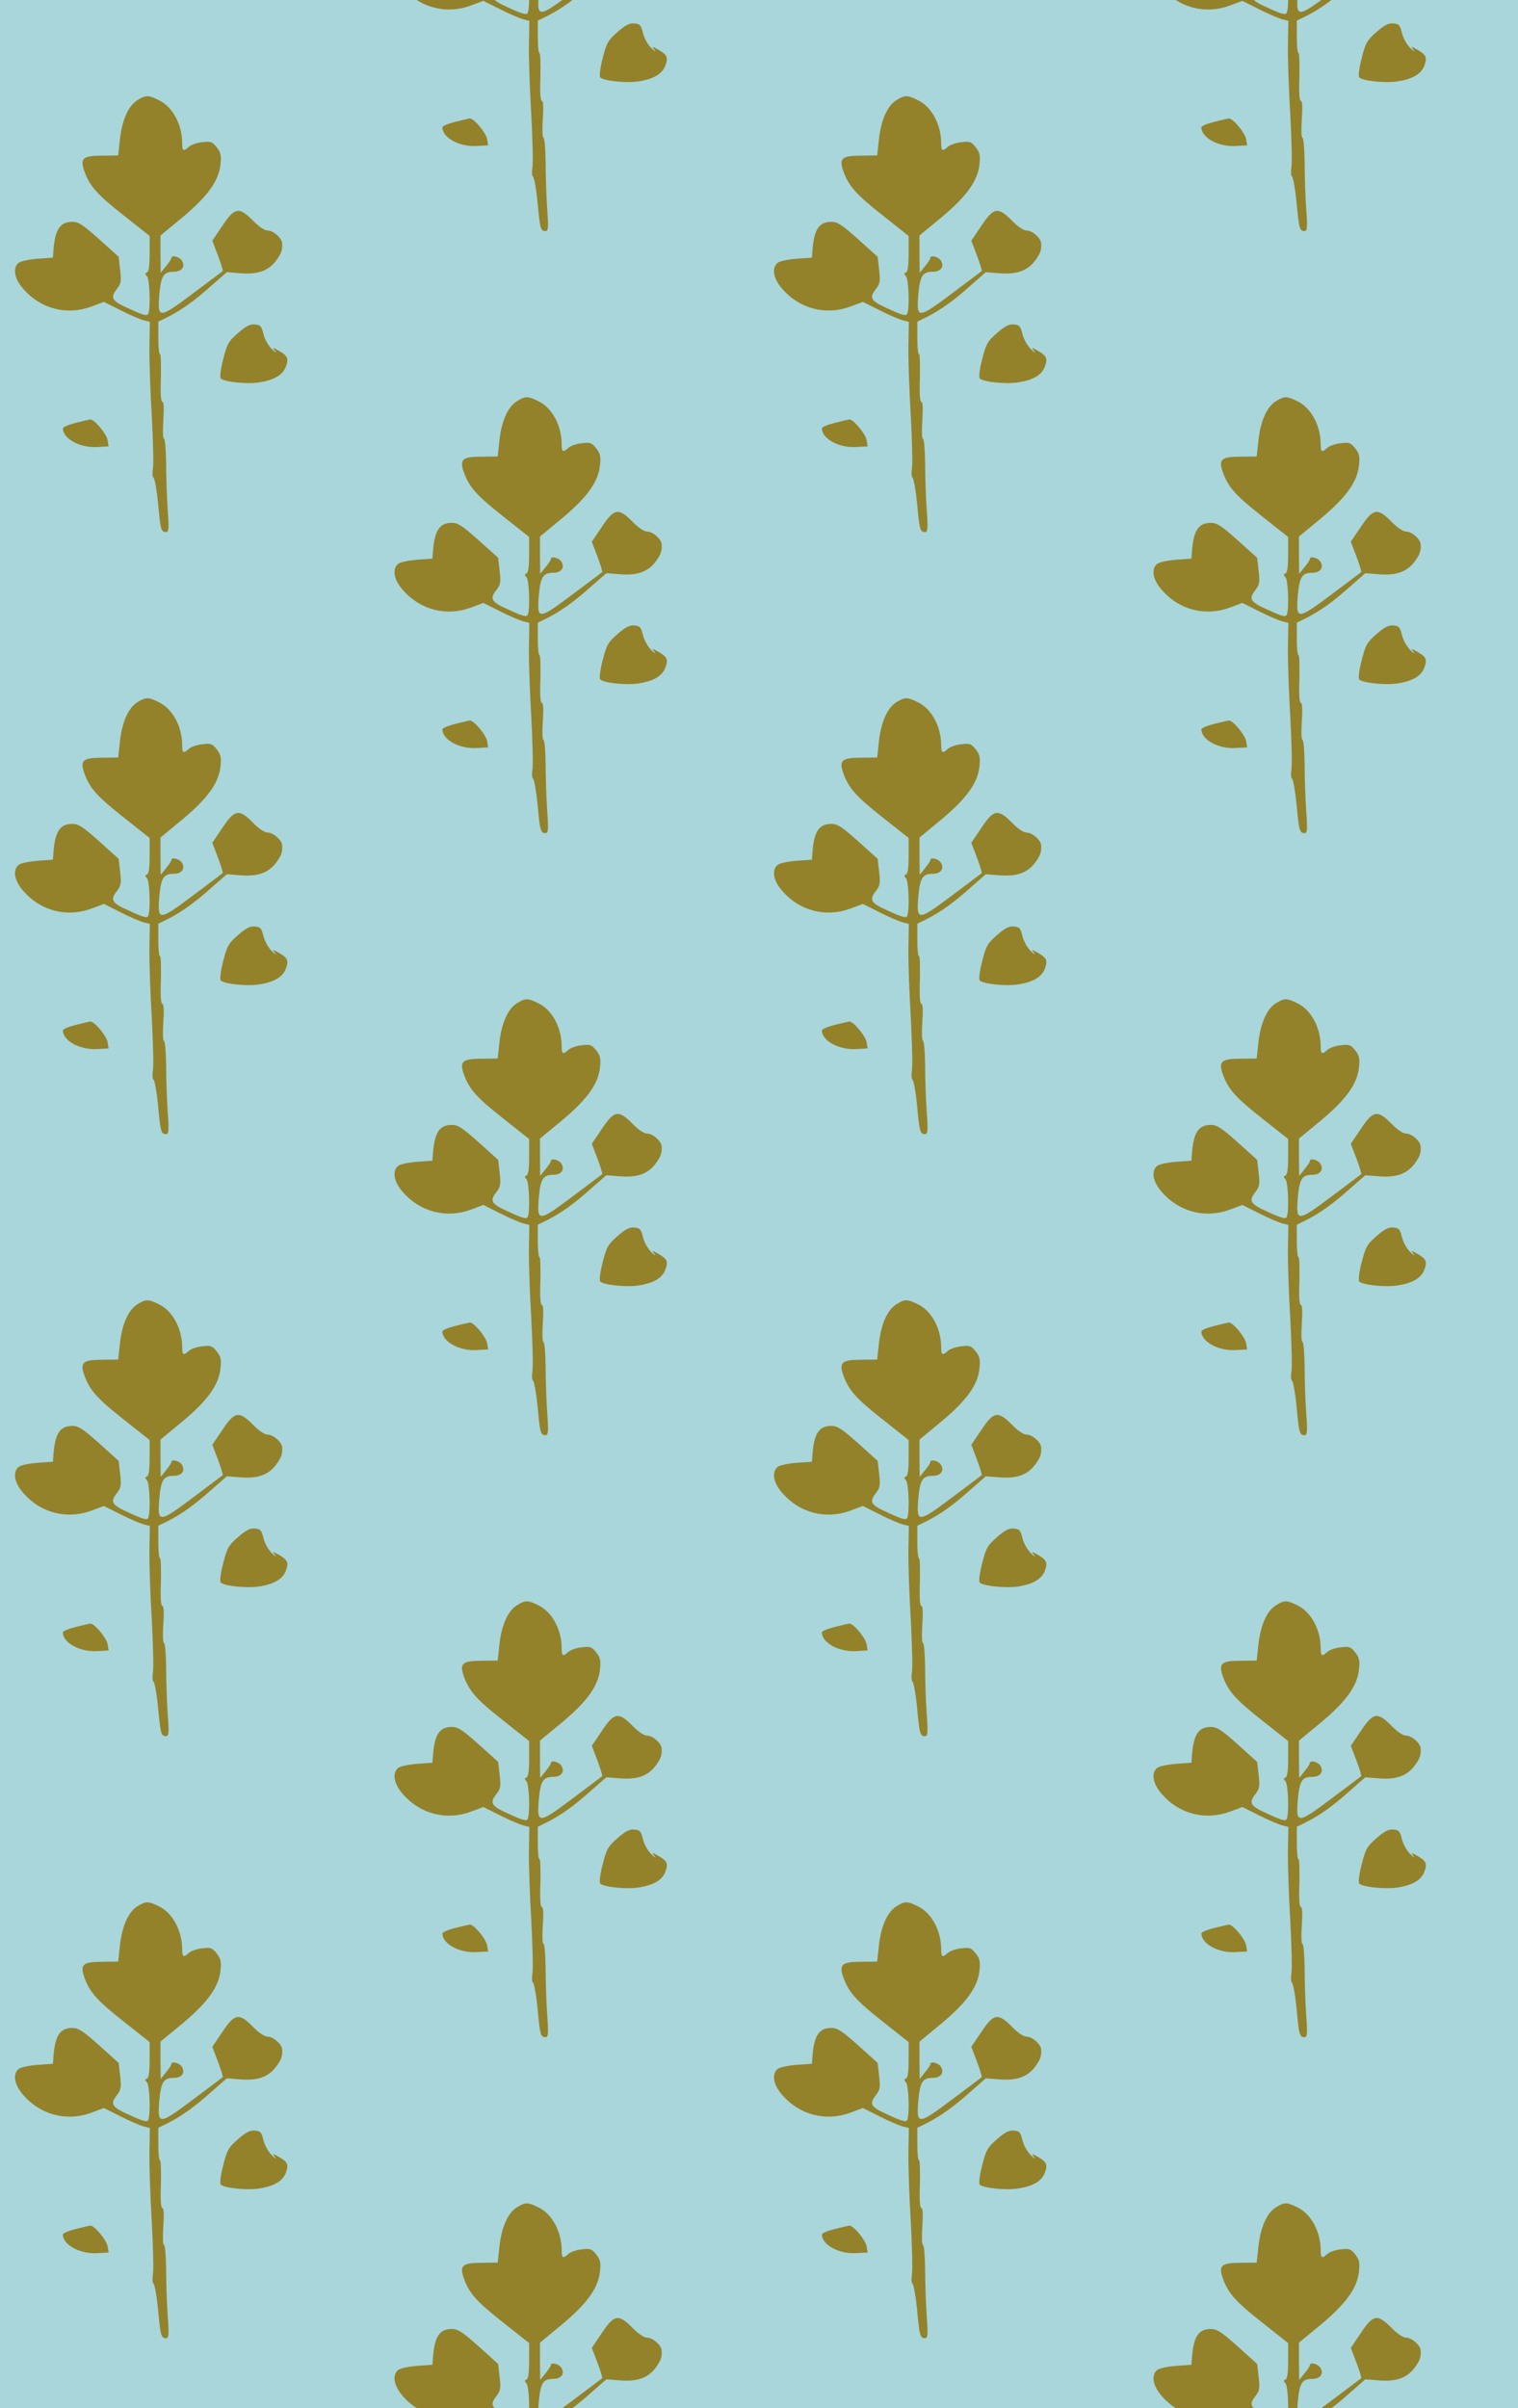 <?xml version="1.0" standalone="no"?>
<!DOCTYPE svg PUBLIC "-//W3C//DTD SVG 20010904//EN"
 "http://www.w3.org/TR/2001/REC-SVG-20010904/DTD/svg10.dtd">
<svg version="1.0" xmlns="http://www.w3.org/2000/svg" width="560pt" height="888pt" viewBox="0 0 560 888" preserveAspectRatio = "xMidYMid meet" >
<rect width="560" height="888" fill="#A8D6DA"/>
<g id="col0" transform="translate(0, 29)">
<g id="0" transform="translate(0,0.0)scale(0.8,0.8)">

<path d="M348 633 c-32 -8 -58 -19 -58 -25 0 -47 77 -90 156 -86 l55 3 -5 30 c-7 31 -62 96 -80 94 -6 -1 -37 -8 -68 -16z" transform="translate(0,222) scale(0.1,-0.1)" stroke="none" fill="#93822A"/>

<path d="M1097 1047 c-43 -38 -50 -49 -68 -121 -12 -46 -16 -83 -11 -88 16 -16 121 -27 177 -18 70 11 108 34 123 72 14 38 9 50 -31 73 -32 18 -32 18 -18 -1 8 -10 2 -7 -14 8 -17 16 -34 46 -40 70 -9 37 -14 43 -40 45 -23 2 -41 -8 -78 -40z" transform="translate(0,222) scale(0.1,-0.1)" stroke="none" fill="#93822A"/>

<path d="M634 2121 c-42 -26 -71 -91 -81 -181 l-8 -74 -74 -1 c-89 0 -103 -12 -82 -72 25 -69 59 -107 181 -203 l120 -95 0 -82 c0 -56 -4 -83 -12 -86 -10 -4 -10 -7 0 -18 12 -13 17 -143 6 -172 -4 -12 -20 -9 -85 21 -86 38 -93 51 -58 95 17 23 19 35 13 86 l-7 60 -90 81 c-74 66 -95 80 -123 80 -56 0 -79 -33 -87 -125 l-3 -40 -70 -5 c-39 -3 -78 -11 -88 -19 -29 -24 -20 -74 23 -122 79 -90 199 -121 311 -80 l59 22 78 -39 c43 -22 91 -42 106 -46 l28 -7 -2 -112 c-1 -61 4 -206 11 -321 6 -115 9 -225 5 -244 -3 -19 -2 -38 3 -41 5 -3 15 -57 21 -119 11 -122 14 -132 37 -132 12 0 14 16 7 107 -4 60 -7 156 -7 215 -1 60 -5 108 -10 108 -5 0 -6 37 -3 85 4 56 2 85 -4 85 -7 0 -10 38 -7 110 1 61 0 110 -4 110 -5 0 -8 34 -8 75 l0 75 43 21 c65 33 125 76 202 145 l71 62 64 -5 c79 -6 127 11 163 58 25 34 30 49 28 81 -2 24 -41 58 -67 58 -14 0 -41 18 -67 45 -65 66 -85 62 -142 -24 l-46 -68 26 -68 c14 -37 24 -70 22 -72 -2 -2 -64 -48 -137 -103 -159 -119 -165 -119 -155 -1 8 83 20 101 66 101 36 0 54 22 39 49 -10 20 -50 30 -50 14 0 -5 -11 -21 -25 -38 l-24 -30 -1 86 0 86 103 85 c117 98 167 169 174 246 4 38 1 52 -18 76 -20 25 -27 28 -66 23 -24 -2 -52 -12 -62 -21 -25 -23 -31 -20 -31 17 0 85 -44 167 -106 197 -50 25 -61 25 -100 1z" transform="translate(0,222) scale(0.1,-0.1)" stroke="none" fill="#93822A"/>

</g>

<g id="1" transform="translate(0,222.0)scale(0.8,0.8)">

<path d="M348 633 c-32 -8 -58 -19 -58 -25 0 -47 77 -90 156 -86 l55 3 -5 30 c-7 31 -62 96 -80 94 -6 -1 -37 -8 -68 -16z" transform="translate(0,222) scale(0.1,-0.1)" stroke="none" fill="#93822A"/>

<path d="M1097 1047 c-43 -38 -50 -49 -68 -121 -12 -46 -16 -83 -11 -88 16 -16 121 -27 177 -18 70 11 108 34 123 72 14 38 9 50 -31 73 -32 18 -32 18 -18 -1 8 -10 2 -7 -14 8 -17 16 -34 46 -40 70 -9 37 -14 43 -40 45 -23 2 -41 -8 -78 -40z" transform="translate(0,222) scale(0.1,-0.1)" stroke="none" fill="#93822A"/>

<path d="M634 2121 c-42 -26 -71 -91 -81 -181 l-8 -74 -74 -1 c-89 0 -103 -12 -82 -72 25 -69 59 -107 181 -203 l120 -95 0 -82 c0 -56 -4 -83 -12 -86 -10 -4 -10 -7 0 -18 12 -13 17 -143 6 -172 -4 -12 -20 -9 -85 21 -86 38 -93 51 -58 95 17 23 19 35 13 86 l-7 60 -90 81 c-74 66 -95 80 -123 80 -56 0 -79 -33 -87 -125 l-3 -40 -70 -5 c-39 -3 -78 -11 -88 -19 -29 -24 -20 -74 23 -122 79 -90 199 -121 311 -80 l59 22 78 -39 c43 -22 91 -42 106 -46 l28 -7 -2 -112 c-1 -61 4 -206 11 -321 6 -115 9 -225 5 -244 -3 -19 -2 -38 3 -41 5 -3 15 -57 21 -119 11 -122 14 -132 37 -132 12 0 14 16 7 107 -4 60 -7 156 -7 215 -1 60 -5 108 -10 108 -5 0 -6 37 -3 85 4 56 2 85 -4 85 -7 0 -10 38 -7 110 1 61 0 110 -4 110 -5 0 -8 34 -8 75 l0 75 43 21 c65 33 125 76 202 145 l71 62 64 -5 c79 -6 127 11 163 58 25 34 30 49 28 81 -2 24 -41 58 -67 58 -14 0 -41 18 -67 45 -65 66 -85 62 -142 -24 l-46 -68 26 -68 c14 -37 24 -70 22 -72 -2 -2 -64 -48 -137 -103 -159 -119 -165 -119 -155 -1 8 83 20 101 66 101 36 0 54 22 39 49 -10 20 -50 30 -50 14 0 -5 -11 -21 -25 -38 l-24 -30 -1 86 0 86 103 85 c117 98 167 169 174 246 4 38 1 52 -18 76 -20 25 -27 28 -66 23 -24 -2 -52 -12 -62 -21 -25 -23 -31 -20 -31 17 0 85 -44 167 -106 197 -50 25 -61 25 -100 1z" transform="translate(0,222) scale(0.1,-0.1)" stroke="none" fill="#93822A"/>

</g>

<g id="2" transform="translate(0,444.0)scale(0.8,0.8)">

<path d="M348 633 c-32 -8 -58 -19 -58 -25 0 -47 77 -90 156 -86 l55 3 -5 30 c-7 31 -62 96 -80 94 -6 -1 -37 -8 -68 -16z" transform="translate(0,222) scale(0.1,-0.1)" stroke="none" fill="#93822A"/>

<path d="M1097 1047 c-43 -38 -50 -49 -68 -121 -12 -46 -16 -83 -11 -88 16 -16 121 -27 177 -18 70 11 108 34 123 72 14 38 9 50 -31 73 -32 18 -32 18 -18 -1 8 -10 2 -7 -14 8 -17 16 -34 46 -40 70 -9 37 -14 43 -40 45 -23 2 -41 -8 -78 -40z" transform="translate(0,222) scale(0.1,-0.1)" stroke="none" fill="#93822A"/>

<path d="M634 2121 c-42 -26 -71 -91 -81 -181 l-8 -74 -74 -1 c-89 0 -103 -12 -82 -72 25 -69 59 -107 181 -203 l120 -95 0 -82 c0 -56 -4 -83 -12 -86 -10 -4 -10 -7 0 -18 12 -13 17 -143 6 -172 -4 -12 -20 -9 -85 21 -86 38 -93 51 -58 95 17 23 19 35 13 86 l-7 60 -90 81 c-74 66 -95 80 -123 80 -56 0 -79 -33 -87 -125 l-3 -40 -70 -5 c-39 -3 -78 -11 -88 -19 -29 -24 -20 -74 23 -122 79 -90 199 -121 311 -80 l59 22 78 -39 c43 -22 91 -42 106 -46 l28 -7 -2 -112 c-1 -61 4 -206 11 -321 6 -115 9 -225 5 -244 -3 -19 -2 -38 3 -41 5 -3 15 -57 21 -119 11 -122 14 -132 37 -132 12 0 14 16 7 107 -4 60 -7 156 -7 215 -1 60 -5 108 -10 108 -5 0 -6 37 -3 85 4 56 2 85 -4 85 -7 0 -10 38 -7 110 1 61 0 110 -4 110 -5 0 -8 34 -8 75 l0 75 43 21 c65 33 125 76 202 145 l71 62 64 -5 c79 -6 127 11 163 58 25 34 30 49 28 81 -2 24 -41 58 -67 58 -14 0 -41 18 -67 45 -65 66 -85 62 -142 -24 l-46 -68 26 -68 c14 -37 24 -70 22 -72 -2 -2 -64 -48 -137 -103 -159 -119 -165 -119 -155 -1 8 83 20 101 66 101 36 0 54 22 39 49 -10 20 -50 30 -50 14 0 -5 -11 -21 -25 -38 l-24 -30 -1 86 0 86 103 85 c117 98 167 169 174 246 4 38 1 52 -18 76 -20 25 -27 28 -66 23 -24 -2 -52 -12 -62 -21 -25 -23 -31 -20 -31 17 0 85 -44 167 -106 197 -50 25 -61 25 -100 1z" transform="translate(0,222) scale(0.1,-0.1)" stroke="none" fill="#93822A"/>

</g>

<g id="3" transform="translate(0,666.0)scale(0.8,0.8)">

<path d="M348 633 c-32 -8 -58 -19 -58 -25 0 -47 77 -90 156 -86 l55 3 -5 30 c-7 31 -62 96 -80 94 -6 -1 -37 -8 -68 -16z" transform="translate(0,222) scale(0.1,-0.1)" stroke="none" fill="#93822A"/>

<path d="M1097 1047 c-43 -38 -50 -49 -68 -121 -12 -46 -16 -83 -11 -88 16 -16 121 -27 177 -18 70 11 108 34 123 72 14 38 9 50 -31 73 -32 18 -32 18 -18 -1 8 -10 2 -7 -14 8 -17 16 -34 46 -40 70 -9 37 -14 43 -40 45 -23 2 -41 -8 -78 -40z" transform="translate(0,222) scale(0.1,-0.1)" stroke="none" fill="#93822A"/>

<path d="M634 2121 c-42 -26 -71 -91 -81 -181 l-8 -74 -74 -1 c-89 0 -103 -12 -82 -72 25 -69 59 -107 181 -203 l120 -95 0 -82 c0 -56 -4 -83 -12 -86 -10 -4 -10 -7 0 -18 12 -13 17 -143 6 -172 -4 -12 -20 -9 -85 21 -86 38 -93 51 -58 95 17 23 19 35 13 86 l-7 60 -90 81 c-74 66 -95 80 -123 80 -56 0 -79 -33 -87 -125 l-3 -40 -70 -5 c-39 -3 -78 -11 -88 -19 -29 -24 -20 -74 23 -122 79 -90 199 -121 311 -80 l59 22 78 -39 c43 -22 91 -42 106 -46 l28 -7 -2 -112 c-1 -61 4 -206 11 -321 6 -115 9 -225 5 -244 -3 -19 -2 -38 3 -41 5 -3 15 -57 21 -119 11 -122 14 -132 37 -132 12 0 14 16 7 107 -4 60 -7 156 -7 215 -1 60 -5 108 -10 108 -5 0 -6 37 -3 85 4 56 2 85 -4 85 -7 0 -10 38 -7 110 1 61 0 110 -4 110 -5 0 -8 34 -8 75 l0 75 43 21 c65 33 125 76 202 145 l71 62 64 -5 c79 -6 127 11 163 58 25 34 30 49 28 81 -2 24 -41 58 -67 58 -14 0 -41 18 -67 45 -65 66 -85 62 -142 -24 l-46 -68 26 -68 c14 -37 24 -70 22 -72 -2 -2 -64 -48 -137 -103 -159 -119 -165 -119 -155 -1 8 83 20 101 66 101 36 0 54 22 39 49 -10 20 -50 30 -50 14 0 -5 -11 -21 -25 -38 l-24 -30 -1 86 0 86 103 85 c117 98 167 169 174 246 4 38 1 52 -18 76 -20 25 -27 28 -66 23 -24 -2 -52 -12 -62 -21 -25 -23 -31 -20 -31 17 0 85 -44 167 -106 197 -50 25 -61 25 -100 1z" transform="translate(0,222) scale(0.1,-0.1)" stroke="none" fill="#93822A"/>

</g>

<g id="4" transform="translate(0,888.0)scale(0.8,0.8)">

<path d="M348 633 c-32 -8 -58 -19 -58 -25 0 -47 77 -90 156 -86 l55 3 -5 30 c-7 31 -62 96 -80 94 -6 -1 -37 -8 -68 -16z" transform="translate(0,222) scale(0.1,-0.1)" stroke="none" fill="#93822A"/>

<path d="M1097 1047 c-43 -38 -50 -49 -68 -121 -12 -46 -16 -83 -11 -88 16 -16 121 -27 177 -18 70 11 108 34 123 72 14 38 9 50 -31 73 -32 18 -32 18 -18 -1 8 -10 2 -7 -14 8 -17 16 -34 46 -40 70 -9 37 -14 43 -40 45 -23 2 -41 -8 -78 -40z" transform="translate(0,222) scale(0.1,-0.1)" stroke="none" fill="#93822A"/>

<path d="M634 2121 c-42 -26 -71 -91 -81 -181 l-8 -74 -74 -1 c-89 0 -103 -12 -82 -72 25 -69 59 -107 181 -203 l120 -95 0 -82 c0 -56 -4 -83 -12 -86 -10 -4 -10 -7 0 -18 12 -13 17 -143 6 -172 -4 -12 -20 -9 -85 21 -86 38 -93 51 -58 95 17 23 19 35 13 86 l-7 60 -90 81 c-74 66 -95 80 -123 80 -56 0 -79 -33 -87 -125 l-3 -40 -70 -5 c-39 -3 -78 -11 -88 -19 -29 -24 -20 -74 23 -122 79 -90 199 -121 311 -80 l59 22 78 -39 c43 -22 91 -42 106 -46 l28 -7 -2 -112 c-1 -61 4 -206 11 -321 6 -115 9 -225 5 -244 -3 -19 -2 -38 3 -41 5 -3 15 -57 21 -119 11 -122 14 -132 37 -132 12 0 14 16 7 107 -4 60 -7 156 -7 215 -1 60 -5 108 -10 108 -5 0 -6 37 -3 85 4 56 2 85 -4 85 -7 0 -10 38 -7 110 1 61 0 110 -4 110 -5 0 -8 34 -8 75 l0 75 43 21 c65 33 125 76 202 145 l71 62 64 -5 c79 -6 127 11 163 58 25 34 30 49 28 81 -2 24 -41 58 -67 58 -14 0 -41 18 -67 45 -65 66 -85 62 -142 -24 l-46 -68 26 -68 c14 -37 24 -70 22 -72 -2 -2 -64 -48 -137 -103 -159 -119 -165 -119 -155 -1 8 83 20 101 66 101 36 0 54 22 39 49 -10 20 -50 30 -50 14 0 -5 -11 -21 -25 -38 l-24 -30 -1 86 0 86 103 85 c117 98 167 169 174 246 4 38 1 52 -18 76 -20 25 -27 28 -66 23 -24 -2 -52 -12 -62 -21 -25 -23 -31 -20 -31 17 0 85 -44 167 -106 197 -50 25 -61 25 -100 1z" transform="translate(0,222) scale(0.1,-0.1)" stroke="none" fill="#93822A"/>

</g>

</g>
<g id="col1" transform="translate(140, -82.0)">
<g id="0" transform="translate(0,0.0)scale(0.8,0.8)">

<path d="M348 633 c-32 -8 -58 -19 -58 -25 0 -47 77 -90 156 -86 l55 3 -5 30 c-7 31 -62 96 -80 94 -6 -1 -37 -8 -68 -16z" transform="translate(0,222) scale(0.1,-0.1)" stroke="none" fill="#93822A"/>

<path d="M1097 1047 c-43 -38 -50 -49 -68 -121 -12 -46 -16 -83 -11 -88 16 -16 121 -27 177 -18 70 11 108 34 123 72 14 38 9 50 -31 73 -32 18 -32 18 -18 -1 8 -10 2 -7 -14 8 -17 16 -34 46 -40 70 -9 37 -14 43 -40 45 -23 2 -41 -8 -78 -40z" transform="translate(0,222) scale(0.1,-0.1)" stroke="none" fill="#93822A"/>

<path d="M634 2121 c-42 -26 -71 -91 -81 -181 l-8 -74 -74 -1 c-89 0 -103 -12 -82 -72 25 -69 59 -107 181 -203 l120 -95 0 -82 c0 -56 -4 -83 -12 -86 -10 -4 -10 -7 0 -18 12 -13 17 -143 6 -172 -4 -12 -20 -9 -85 21 -86 38 -93 51 -58 95 17 23 19 35 13 86 l-7 60 -90 81 c-74 66 -95 80 -123 80 -56 0 -79 -33 -87 -125 l-3 -40 -70 -5 c-39 -3 -78 -11 -88 -19 -29 -24 -20 -74 23 -122 79 -90 199 -121 311 -80 l59 22 78 -39 c43 -22 91 -42 106 -46 l28 -7 -2 -112 c-1 -61 4 -206 11 -321 6 -115 9 -225 5 -244 -3 -19 -2 -38 3 -41 5 -3 15 -57 21 -119 11 -122 14 -132 37 -132 12 0 14 16 7 107 -4 60 -7 156 -7 215 -1 60 -5 108 -10 108 -5 0 -6 37 -3 85 4 56 2 85 -4 85 -7 0 -10 38 -7 110 1 61 0 110 -4 110 -5 0 -8 34 -8 75 l0 75 43 21 c65 33 125 76 202 145 l71 62 64 -5 c79 -6 127 11 163 58 25 34 30 49 28 81 -2 24 -41 58 -67 58 -14 0 -41 18 -67 45 -65 66 -85 62 -142 -24 l-46 -68 26 -68 c14 -37 24 -70 22 -72 -2 -2 -64 -48 -137 -103 -159 -119 -165 -119 -155 -1 8 83 20 101 66 101 36 0 54 22 39 49 -10 20 -50 30 -50 14 0 -5 -11 -21 -25 -38 l-24 -30 -1 86 0 86 103 85 c117 98 167 169 174 246 4 38 1 52 -18 76 -20 25 -27 28 -66 23 -24 -2 -52 -12 -62 -21 -25 -23 -31 -20 -31 17 0 85 -44 167 -106 197 -50 25 -61 25 -100 1z" transform="translate(0,222) scale(0.1,-0.1)" stroke="none" fill="#93822A"/>

</g>

<g id="1" transform="translate(0,222.0)scale(0.8,0.8)">

<path d="M348 633 c-32 -8 -58 -19 -58 -25 0 -47 77 -90 156 -86 l55 3 -5 30 c-7 31 -62 96 -80 94 -6 -1 -37 -8 -68 -16z" transform="translate(0,222) scale(0.1,-0.1)" stroke="none" fill="#93822A"/>

<path d="M1097 1047 c-43 -38 -50 -49 -68 -121 -12 -46 -16 -83 -11 -88 16 -16 121 -27 177 -18 70 11 108 34 123 72 14 38 9 50 -31 73 -32 18 -32 18 -18 -1 8 -10 2 -7 -14 8 -17 16 -34 46 -40 70 -9 37 -14 43 -40 45 -23 2 -41 -8 -78 -40z" transform="translate(0,222) scale(0.1,-0.1)" stroke="none" fill="#93822A"/>

<path d="M634 2121 c-42 -26 -71 -91 -81 -181 l-8 -74 -74 -1 c-89 0 -103 -12 -82 -72 25 -69 59 -107 181 -203 l120 -95 0 -82 c0 -56 -4 -83 -12 -86 -10 -4 -10 -7 0 -18 12 -13 17 -143 6 -172 -4 -12 -20 -9 -85 21 -86 38 -93 51 -58 95 17 23 19 35 13 86 l-7 60 -90 81 c-74 66 -95 80 -123 80 -56 0 -79 -33 -87 -125 l-3 -40 -70 -5 c-39 -3 -78 -11 -88 -19 -29 -24 -20 -74 23 -122 79 -90 199 -121 311 -80 l59 22 78 -39 c43 -22 91 -42 106 -46 l28 -7 -2 -112 c-1 -61 4 -206 11 -321 6 -115 9 -225 5 -244 -3 -19 -2 -38 3 -41 5 -3 15 -57 21 -119 11 -122 14 -132 37 -132 12 0 14 16 7 107 -4 60 -7 156 -7 215 -1 60 -5 108 -10 108 -5 0 -6 37 -3 85 4 56 2 85 -4 85 -7 0 -10 38 -7 110 1 61 0 110 -4 110 -5 0 -8 34 -8 75 l0 75 43 21 c65 33 125 76 202 145 l71 62 64 -5 c79 -6 127 11 163 58 25 34 30 49 28 81 -2 24 -41 58 -67 58 -14 0 -41 18 -67 45 -65 66 -85 62 -142 -24 l-46 -68 26 -68 c14 -37 24 -70 22 -72 -2 -2 -64 -48 -137 -103 -159 -119 -165 -119 -155 -1 8 83 20 101 66 101 36 0 54 22 39 49 -10 20 -50 30 -50 14 0 -5 -11 -21 -25 -38 l-24 -30 -1 86 0 86 103 85 c117 98 167 169 174 246 4 38 1 52 -18 76 -20 25 -27 28 -66 23 -24 -2 -52 -12 -62 -21 -25 -23 -31 -20 -31 17 0 85 -44 167 -106 197 -50 25 -61 25 -100 1z" transform="translate(0,222) scale(0.1,-0.1)" stroke="none" fill="#93822A"/>

</g>

<g id="2" transform="translate(0,444.0)scale(0.8,0.8)">

<path d="M348 633 c-32 -8 -58 -19 -58 -25 0 -47 77 -90 156 -86 l55 3 -5 30 c-7 31 -62 96 -80 94 -6 -1 -37 -8 -68 -16z" transform="translate(0,222) scale(0.1,-0.1)" stroke="none" fill="#93822A"/>

<path d="M1097 1047 c-43 -38 -50 -49 -68 -121 -12 -46 -16 -83 -11 -88 16 -16 121 -27 177 -18 70 11 108 34 123 72 14 38 9 50 -31 73 -32 18 -32 18 -18 -1 8 -10 2 -7 -14 8 -17 16 -34 46 -40 70 -9 37 -14 43 -40 45 -23 2 -41 -8 -78 -40z" transform="translate(0,222) scale(0.1,-0.1)" stroke="none" fill="#93822A"/>

<path d="M634 2121 c-42 -26 -71 -91 -81 -181 l-8 -74 -74 -1 c-89 0 -103 -12 -82 -72 25 -69 59 -107 181 -203 l120 -95 0 -82 c0 -56 -4 -83 -12 -86 -10 -4 -10 -7 0 -18 12 -13 17 -143 6 -172 -4 -12 -20 -9 -85 21 -86 38 -93 51 -58 95 17 23 19 35 13 86 l-7 60 -90 81 c-74 66 -95 80 -123 80 -56 0 -79 -33 -87 -125 l-3 -40 -70 -5 c-39 -3 -78 -11 -88 -19 -29 -24 -20 -74 23 -122 79 -90 199 -121 311 -80 l59 22 78 -39 c43 -22 91 -42 106 -46 l28 -7 -2 -112 c-1 -61 4 -206 11 -321 6 -115 9 -225 5 -244 -3 -19 -2 -38 3 -41 5 -3 15 -57 21 -119 11 -122 14 -132 37 -132 12 0 14 16 7 107 -4 60 -7 156 -7 215 -1 60 -5 108 -10 108 -5 0 -6 37 -3 85 4 56 2 85 -4 85 -7 0 -10 38 -7 110 1 61 0 110 -4 110 -5 0 -8 34 -8 75 l0 75 43 21 c65 33 125 76 202 145 l71 62 64 -5 c79 -6 127 11 163 58 25 34 30 49 28 81 -2 24 -41 58 -67 58 -14 0 -41 18 -67 45 -65 66 -85 62 -142 -24 l-46 -68 26 -68 c14 -37 24 -70 22 -72 -2 -2 -64 -48 -137 -103 -159 -119 -165 -119 -155 -1 8 83 20 101 66 101 36 0 54 22 39 49 -10 20 -50 30 -50 14 0 -5 -11 -21 -25 -38 l-24 -30 -1 86 0 86 103 85 c117 98 167 169 174 246 4 38 1 52 -18 76 -20 25 -27 28 -66 23 -24 -2 -52 -12 -62 -21 -25 -23 -31 -20 -31 17 0 85 -44 167 -106 197 -50 25 -61 25 -100 1z" transform="translate(0,222) scale(0.1,-0.1)" stroke="none" fill="#93822A"/>

</g>

<g id="3" transform="translate(0,666.0)scale(0.8,0.8)">

<path d="M348 633 c-32 -8 -58 -19 -58 -25 0 -47 77 -90 156 -86 l55 3 -5 30 c-7 31 -62 96 -80 94 -6 -1 -37 -8 -68 -16z" transform="translate(0,222) scale(0.1,-0.1)" stroke="none" fill="#93822A"/>

<path d="M1097 1047 c-43 -38 -50 -49 -68 -121 -12 -46 -16 -83 -11 -88 16 -16 121 -27 177 -18 70 11 108 34 123 72 14 38 9 50 -31 73 -32 18 -32 18 -18 -1 8 -10 2 -7 -14 8 -17 16 -34 46 -40 70 -9 37 -14 43 -40 45 -23 2 -41 -8 -78 -40z" transform="translate(0,222) scale(0.1,-0.1)" stroke="none" fill="#93822A"/>

<path d="M634 2121 c-42 -26 -71 -91 -81 -181 l-8 -74 -74 -1 c-89 0 -103 -12 -82 -72 25 -69 59 -107 181 -203 l120 -95 0 -82 c0 -56 -4 -83 -12 -86 -10 -4 -10 -7 0 -18 12 -13 17 -143 6 -172 -4 -12 -20 -9 -85 21 -86 38 -93 51 -58 95 17 23 19 35 13 86 l-7 60 -90 81 c-74 66 -95 80 -123 80 -56 0 -79 -33 -87 -125 l-3 -40 -70 -5 c-39 -3 -78 -11 -88 -19 -29 -24 -20 -74 23 -122 79 -90 199 -121 311 -80 l59 22 78 -39 c43 -22 91 -42 106 -46 l28 -7 -2 -112 c-1 -61 4 -206 11 -321 6 -115 9 -225 5 -244 -3 -19 -2 -38 3 -41 5 -3 15 -57 21 -119 11 -122 14 -132 37 -132 12 0 14 16 7 107 -4 60 -7 156 -7 215 -1 60 -5 108 -10 108 -5 0 -6 37 -3 85 4 56 2 85 -4 85 -7 0 -10 38 -7 110 1 61 0 110 -4 110 -5 0 -8 34 -8 75 l0 75 43 21 c65 33 125 76 202 145 l71 62 64 -5 c79 -6 127 11 163 58 25 34 30 49 28 81 -2 24 -41 58 -67 58 -14 0 -41 18 -67 45 -65 66 -85 62 -142 -24 l-46 -68 26 -68 c14 -37 24 -70 22 -72 -2 -2 -64 -48 -137 -103 -159 -119 -165 -119 -155 -1 8 83 20 101 66 101 36 0 54 22 39 49 -10 20 -50 30 -50 14 0 -5 -11 -21 -25 -38 l-24 -30 -1 86 0 86 103 85 c117 98 167 169 174 246 4 38 1 52 -18 76 -20 25 -27 28 -66 23 -24 -2 -52 -12 -62 -21 -25 -23 -31 -20 -31 17 0 85 -44 167 -106 197 -50 25 -61 25 -100 1z" transform="translate(0,222) scale(0.1,-0.1)" stroke="none" fill="#93822A"/>

</g>

<g id="4" transform="translate(0,888.0)scale(0.8,0.8)">

<path d="M348 633 c-32 -8 -58 -19 -58 -25 0 -47 77 -90 156 -86 l55 3 -5 30 c-7 31 -62 96 -80 94 -6 -1 -37 -8 -68 -16z" transform="translate(0,222) scale(0.1,-0.1)" stroke="none" fill="#93822A"/>

<path d="M1097 1047 c-43 -38 -50 -49 -68 -121 -12 -46 -16 -83 -11 -88 16 -16 121 -27 177 -18 70 11 108 34 123 72 14 38 9 50 -31 73 -32 18 -32 18 -18 -1 8 -10 2 -7 -14 8 -17 16 -34 46 -40 70 -9 37 -14 43 -40 45 -23 2 -41 -8 -78 -40z" transform="translate(0,222) scale(0.1,-0.1)" stroke="none" fill="#93822A"/>

<path d="M634 2121 c-42 -26 -71 -91 -81 -181 l-8 -74 -74 -1 c-89 0 -103 -12 -82 -72 25 -69 59 -107 181 -203 l120 -95 0 -82 c0 -56 -4 -83 -12 -86 -10 -4 -10 -7 0 -18 12 -13 17 -143 6 -172 -4 -12 -20 -9 -85 21 -86 38 -93 51 -58 95 17 23 19 35 13 86 l-7 60 -90 81 c-74 66 -95 80 -123 80 -56 0 -79 -33 -87 -125 l-3 -40 -70 -5 c-39 -3 -78 -11 -88 -19 -29 -24 -20 -74 23 -122 79 -90 199 -121 311 -80 l59 22 78 -39 c43 -22 91 -42 106 -46 l28 -7 -2 -112 c-1 -61 4 -206 11 -321 6 -115 9 -225 5 -244 -3 -19 -2 -38 3 -41 5 -3 15 -57 21 -119 11 -122 14 -132 37 -132 12 0 14 16 7 107 -4 60 -7 156 -7 215 -1 60 -5 108 -10 108 -5 0 -6 37 -3 85 4 56 2 85 -4 85 -7 0 -10 38 -7 110 1 61 0 110 -4 110 -5 0 -8 34 -8 75 l0 75 43 21 c65 33 125 76 202 145 l71 62 64 -5 c79 -6 127 11 163 58 25 34 30 49 28 81 -2 24 -41 58 -67 58 -14 0 -41 18 -67 45 -65 66 -85 62 -142 -24 l-46 -68 26 -68 c14 -37 24 -70 22 -72 -2 -2 -64 -48 -137 -103 -159 -119 -165 -119 -155 -1 8 83 20 101 66 101 36 0 54 22 39 49 -10 20 -50 30 -50 14 0 -5 -11 -21 -25 -38 l-24 -30 -1 86 0 86 103 85 c117 98 167 169 174 246 4 38 1 52 -18 76 -20 25 -27 28 -66 23 -24 -2 -52 -12 -62 -21 -25 -23 -31 -20 -31 17 0 85 -44 167 -106 197 -50 25 -61 25 -100 1z" transform="translate(0,222) scale(0.1,-0.1)" stroke="none" fill="#93822A"/>

</g>

</g>
<g id="col2" transform="translate(280, 29)">
<g id="0" transform="translate(0,0.0)scale(0.8,0.8)">

<path d="M348 633 c-32 -8 -58 -19 -58 -25 0 -47 77 -90 156 -86 l55 3 -5 30 c-7 31 -62 96 -80 94 -6 -1 -37 -8 -68 -16z" transform="translate(0,222) scale(0.1,-0.1)" stroke="none" fill="#93822A"/>

<path d="M1097 1047 c-43 -38 -50 -49 -68 -121 -12 -46 -16 -83 -11 -88 16 -16 121 -27 177 -18 70 11 108 34 123 72 14 38 9 50 -31 73 -32 18 -32 18 -18 -1 8 -10 2 -7 -14 8 -17 16 -34 46 -40 70 -9 37 -14 43 -40 45 -23 2 -41 -8 -78 -40z" transform="translate(0,222) scale(0.1,-0.1)" stroke="none" fill="#93822A"/>

<path d="M634 2121 c-42 -26 -71 -91 -81 -181 l-8 -74 -74 -1 c-89 0 -103 -12 -82 -72 25 -69 59 -107 181 -203 l120 -95 0 -82 c0 -56 -4 -83 -12 -86 -10 -4 -10 -7 0 -18 12 -13 17 -143 6 -172 -4 -12 -20 -9 -85 21 -86 38 -93 51 -58 95 17 23 19 35 13 86 l-7 60 -90 81 c-74 66 -95 80 -123 80 -56 0 -79 -33 -87 -125 l-3 -40 -70 -5 c-39 -3 -78 -11 -88 -19 -29 -24 -20 -74 23 -122 79 -90 199 -121 311 -80 l59 22 78 -39 c43 -22 91 -42 106 -46 l28 -7 -2 -112 c-1 -61 4 -206 11 -321 6 -115 9 -225 5 -244 -3 -19 -2 -38 3 -41 5 -3 15 -57 21 -119 11 -122 14 -132 37 -132 12 0 14 16 7 107 -4 60 -7 156 -7 215 -1 60 -5 108 -10 108 -5 0 -6 37 -3 85 4 56 2 85 -4 85 -7 0 -10 38 -7 110 1 61 0 110 -4 110 -5 0 -8 34 -8 75 l0 75 43 21 c65 33 125 76 202 145 l71 62 64 -5 c79 -6 127 11 163 58 25 34 30 49 28 81 -2 24 -41 58 -67 58 -14 0 -41 18 -67 45 -65 66 -85 62 -142 -24 l-46 -68 26 -68 c14 -37 24 -70 22 -72 -2 -2 -64 -48 -137 -103 -159 -119 -165 -119 -155 -1 8 83 20 101 66 101 36 0 54 22 39 49 -10 20 -50 30 -50 14 0 -5 -11 -21 -25 -38 l-24 -30 -1 86 0 86 103 85 c117 98 167 169 174 246 4 38 1 52 -18 76 -20 25 -27 28 -66 23 -24 -2 -52 -12 -62 -21 -25 -23 -31 -20 -31 17 0 85 -44 167 -106 197 -50 25 -61 25 -100 1z" transform="translate(0,222) scale(0.1,-0.1)" stroke="none" fill="#93822A"/>

</g>

<g id="1" transform="translate(0,222.0)scale(0.8,0.8)">

<path d="M348 633 c-32 -8 -58 -19 -58 -25 0 -47 77 -90 156 -86 l55 3 -5 30 c-7 31 -62 96 -80 94 -6 -1 -37 -8 -68 -16z" transform="translate(0,222) scale(0.1,-0.1)" stroke="none" fill="#93822A"/>

<path d="M1097 1047 c-43 -38 -50 -49 -68 -121 -12 -46 -16 -83 -11 -88 16 -16 121 -27 177 -18 70 11 108 34 123 72 14 38 9 50 -31 73 -32 18 -32 18 -18 -1 8 -10 2 -7 -14 8 -17 16 -34 46 -40 70 -9 37 -14 43 -40 45 -23 2 -41 -8 -78 -40z" transform="translate(0,222) scale(0.1,-0.1)" stroke="none" fill="#93822A"/>

<path d="M634 2121 c-42 -26 -71 -91 -81 -181 l-8 -74 -74 -1 c-89 0 -103 -12 -82 -72 25 -69 59 -107 181 -203 l120 -95 0 -82 c0 -56 -4 -83 -12 -86 -10 -4 -10 -7 0 -18 12 -13 17 -143 6 -172 -4 -12 -20 -9 -85 21 -86 38 -93 51 -58 95 17 23 19 35 13 86 l-7 60 -90 81 c-74 66 -95 80 -123 80 -56 0 -79 -33 -87 -125 l-3 -40 -70 -5 c-39 -3 -78 -11 -88 -19 -29 -24 -20 -74 23 -122 79 -90 199 -121 311 -80 l59 22 78 -39 c43 -22 91 -42 106 -46 l28 -7 -2 -112 c-1 -61 4 -206 11 -321 6 -115 9 -225 5 -244 -3 -19 -2 -38 3 -41 5 -3 15 -57 21 -119 11 -122 14 -132 37 -132 12 0 14 16 7 107 -4 60 -7 156 -7 215 -1 60 -5 108 -10 108 -5 0 -6 37 -3 85 4 56 2 85 -4 85 -7 0 -10 38 -7 110 1 61 0 110 -4 110 -5 0 -8 34 -8 75 l0 75 43 21 c65 33 125 76 202 145 l71 62 64 -5 c79 -6 127 11 163 58 25 34 30 49 28 81 -2 24 -41 58 -67 58 -14 0 -41 18 -67 45 -65 66 -85 62 -142 -24 l-46 -68 26 -68 c14 -37 24 -70 22 -72 -2 -2 -64 -48 -137 -103 -159 -119 -165 -119 -155 -1 8 83 20 101 66 101 36 0 54 22 39 49 -10 20 -50 30 -50 14 0 -5 -11 -21 -25 -38 l-24 -30 -1 86 0 86 103 85 c117 98 167 169 174 246 4 38 1 52 -18 76 -20 25 -27 28 -66 23 -24 -2 -52 -12 -62 -21 -25 -23 -31 -20 -31 17 0 85 -44 167 -106 197 -50 25 -61 25 -100 1z" transform="translate(0,222) scale(0.1,-0.1)" stroke="none" fill="#93822A"/>

</g>

<g id="2" transform="translate(0,444.0)scale(0.8,0.8)">

<path d="M348 633 c-32 -8 -58 -19 -58 -25 0 -47 77 -90 156 -86 l55 3 -5 30 c-7 31 -62 96 -80 94 -6 -1 -37 -8 -68 -16z" transform="translate(0,222) scale(0.1,-0.1)" stroke="none" fill="#93822A"/>

<path d="M1097 1047 c-43 -38 -50 -49 -68 -121 -12 -46 -16 -83 -11 -88 16 -16 121 -27 177 -18 70 11 108 34 123 72 14 38 9 50 -31 73 -32 18 -32 18 -18 -1 8 -10 2 -7 -14 8 -17 16 -34 46 -40 70 -9 37 -14 43 -40 45 -23 2 -41 -8 -78 -40z" transform="translate(0,222) scale(0.1,-0.1)" stroke="none" fill="#93822A"/>

<path d="M634 2121 c-42 -26 -71 -91 -81 -181 l-8 -74 -74 -1 c-89 0 -103 -12 -82 -72 25 -69 59 -107 181 -203 l120 -95 0 -82 c0 -56 -4 -83 -12 -86 -10 -4 -10 -7 0 -18 12 -13 17 -143 6 -172 -4 -12 -20 -9 -85 21 -86 38 -93 51 -58 95 17 23 19 35 13 86 l-7 60 -90 81 c-74 66 -95 80 -123 80 -56 0 -79 -33 -87 -125 l-3 -40 -70 -5 c-39 -3 -78 -11 -88 -19 -29 -24 -20 -74 23 -122 79 -90 199 -121 311 -80 l59 22 78 -39 c43 -22 91 -42 106 -46 l28 -7 -2 -112 c-1 -61 4 -206 11 -321 6 -115 9 -225 5 -244 -3 -19 -2 -38 3 -41 5 -3 15 -57 21 -119 11 -122 14 -132 37 -132 12 0 14 16 7 107 -4 60 -7 156 -7 215 -1 60 -5 108 -10 108 -5 0 -6 37 -3 85 4 56 2 85 -4 85 -7 0 -10 38 -7 110 1 61 0 110 -4 110 -5 0 -8 34 -8 75 l0 75 43 21 c65 33 125 76 202 145 l71 62 64 -5 c79 -6 127 11 163 58 25 34 30 49 28 81 -2 24 -41 58 -67 58 -14 0 -41 18 -67 45 -65 66 -85 62 -142 -24 l-46 -68 26 -68 c14 -37 24 -70 22 -72 -2 -2 -64 -48 -137 -103 -159 -119 -165 -119 -155 -1 8 83 20 101 66 101 36 0 54 22 39 49 -10 20 -50 30 -50 14 0 -5 -11 -21 -25 -38 l-24 -30 -1 86 0 86 103 85 c117 98 167 169 174 246 4 38 1 52 -18 76 -20 25 -27 28 -66 23 -24 -2 -52 -12 -62 -21 -25 -23 -31 -20 -31 17 0 85 -44 167 -106 197 -50 25 -61 25 -100 1z" transform="translate(0,222) scale(0.1,-0.1)" stroke="none" fill="#93822A"/>

</g>

<g id="3" transform="translate(0,666.0)scale(0.8,0.8)">

<path d="M348 633 c-32 -8 -58 -19 -58 -25 0 -47 77 -90 156 -86 l55 3 -5 30 c-7 31 -62 96 -80 94 -6 -1 -37 -8 -68 -16z" transform="translate(0,222) scale(0.1,-0.1)" stroke="none" fill="#93822A"/>

<path d="M1097 1047 c-43 -38 -50 -49 -68 -121 -12 -46 -16 -83 -11 -88 16 -16 121 -27 177 -18 70 11 108 34 123 72 14 38 9 50 -31 73 -32 18 -32 18 -18 -1 8 -10 2 -7 -14 8 -17 16 -34 46 -40 70 -9 37 -14 43 -40 45 -23 2 -41 -8 -78 -40z" transform="translate(0,222) scale(0.1,-0.1)" stroke="none" fill="#93822A"/>

<path d="M634 2121 c-42 -26 -71 -91 -81 -181 l-8 -74 -74 -1 c-89 0 -103 -12 -82 -72 25 -69 59 -107 181 -203 l120 -95 0 -82 c0 -56 -4 -83 -12 -86 -10 -4 -10 -7 0 -18 12 -13 17 -143 6 -172 -4 -12 -20 -9 -85 21 -86 38 -93 51 -58 95 17 23 19 35 13 86 l-7 60 -90 81 c-74 66 -95 80 -123 80 -56 0 -79 -33 -87 -125 l-3 -40 -70 -5 c-39 -3 -78 -11 -88 -19 -29 -24 -20 -74 23 -122 79 -90 199 -121 311 -80 l59 22 78 -39 c43 -22 91 -42 106 -46 l28 -7 -2 -112 c-1 -61 4 -206 11 -321 6 -115 9 -225 5 -244 -3 -19 -2 -38 3 -41 5 -3 15 -57 21 -119 11 -122 14 -132 37 -132 12 0 14 16 7 107 -4 60 -7 156 -7 215 -1 60 -5 108 -10 108 -5 0 -6 37 -3 85 4 56 2 85 -4 85 -7 0 -10 38 -7 110 1 61 0 110 -4 110 -5 0 -8 34 -8 75 l0 75 43 21 c65 33 125 76 202 145 l71 62 64 -5 c79 -6 127 11 163 58 25 34 30 49 28 81 -2 24 -41 58 -67 58 -14 0 -41 18 -67 45 -65 66 -85 62 -142 -24 l-46 -68 26 -68 c14 -37 24 -70 22 -72 -2 -2 -64 -48 -137 -103 -159 -119 -165 -119 -155 -1 8 83 20 101 66 101 36 0 54 22 39 49 -10 20 -50 30 -50 14 0 -5 -11 -21 -25 -38 l-24 -30 -1 86 0 86 103 85 c117 98 167 169 174 246 4 38 1 52 -18 76 -20 25 -27 28 -66 23 -24 -2 -52 -12 -62 -21 -25 -23 -31 -20 -31 17 0 85 -44 167 -106 197 -50 25 -61 25 -100 1z" transform="translate(0,222) scale(0.1,-0.1)" stroke="none" fill="#93822A"/>

</g>

<g id="4" transform="translate(0,888.0)scale(0.8,0.8)">

<path d="M348 633 c-32 -8 -58 -19 -58 -25 0 -47 77 -90 156 -86 l55 3 -5 30 c-7 31 -62 96 -80 94 -6 -1 -37 -8 -68 -16z" transform="translate(0,222) scale(0.1,-0.1)" stroke="none" fill="#93822A"/>

<path d="M1097 1047 c-43 -38 -50 -49 -68 -121 -12 -46 -16 -83 -11 -88 16 -16 121 -27 177 -18 70 11 108 34 123 72 14 38 9 50 -31 73 -32 18 -32 18 -18 -1 8 -10 2 -7 -14 8 -17 16 -34 46 -40 70 -9 37 -14 43 -40 45 -23 2 -41 -8 -78 -40z" transform="translate(0,222) scale(0.1,-0.1)" stroke="none" fill="#93822A"/>

<path d="M634 2121 c-42 -26 -71 -91 -81 -181 l-8 -74 -74 -1 c-89 0 -103 -12 -82 -72 25 -69 59 -107 181 -203 l120 -95 0 -82 c0 -56 -4 -83 -12 -86 -10 -4 -10 -7 0 -18 12 -13 17 -143 6 -172 -4 -12 -20 -9 -85 21 -86 38 -93 51 -58 95 17 23 19 35 13 86 l-7 60 -90 81 c-74 66 -95 80 -123 80 -56 0 -79 -33 -87 -125 l-3 -40 -70 -5 c-39 -3 -78 -11 -88 -19 -29 -24 -20 -74 23 -122 79 -90 199 -121 311 -80 l59 22 78 -39 c43 -22 91 -42 106 -46 l28 -7 -2 -112 c-1 -61 4 -206 11 -321 6 -115 9 -225 5 -244 -3 -19 -2 -38 3 -41 5 -3 15 -57 21 -119 11 -122 14 -132 37 -132 12 0 14 16 7 107 -4 60 -7 156 -7 215 -1 60 -5 108 -10 108 -5 0 -6 37 -3 85 4 56 2 85 -4 85 -7 0 -10 38 -7 110 1 61 0 110 -4 110 -5 0 -8 34 -8 75 l0 75 43 21 c65 33 125 76 202 145 l71 62 64 -5 c79 -6 127 11 163 58 25 34 30 49 28 81 -2 24 -41 58 -67 58 -14 0 -41 18 -67 45 -65 66 -85 62 -142 -24 l-46 -68 26 -68 c14 -37 24 -70 22 -72 -2 -2 -64 -48 -137 -103 -159 -119 -165 -119 -155 -1 8 83 20 101 66 101 36 0 54 22 39 49 -10 20 -50 30 -50 14 0 -5 -11 -21 -25 -38 l-24 -30 -1 86 0 86 103 85 c117 98 167 169 174 246 4 38 1 52 -18 76 -20 25 -27 28 -66 23 -24 -2 -52 -12 -62 -21 -25 -23 -31 -20 -31 17 0 85 -44 167 -106 197 -50 25 -61 25 -100 1z" transform="translate(0,222) scale(0.1,-0.1)" stroke="none" fill="#93822A"/>

</g>

</g>
<g id="col3" transform="translate(420, -82.0)">
<g id="0" transform="translate(0,0.0)scale(0.8,0.8)">

<path d="M348 633 c-32 -8 -58 -19 -58 -25 0 -47 77 -90 156 -86 l55 3 -5 30 c-7 31 -62 96 -80 94 -6 -1 -37 -8 -68 -16z" transform="translate(0,222) scale(0.1,-0.1)" stroke="none" fill="#93822A"/>

<path d="M1097 1047 c-43 -38 -50 -49 -68 -121 -12 -46 -16 -83 -11 -88 16 -16 121 -27 177 -18 70 11 108 34 123 72 14 38 9 50 -31 73 -32 18 -32 18 -18 -1 8 -10 2 -7 -14 8 -17 16 -34 46 -40 70 -9 37 -14 43 -40 45 -23 2 -41 -8 -78 -40z" transform="translate(0,222) scale(0.1,-0.1)" stroke="none" fill="#93822A"/>

<path d="M634 2121 c-42 -26 -71 -91 -81 -181 l-8 -74 -74 -1 c-89 0 -103 -12 -82 -72 25 -69 59 -107 181 -203 l120 -95 0 -82 c0 -56 -4 -83 -12 -86 -10 -4 -10 -7 0 -18 12 -13 17 -143 6 -172 -4 -12 -20 -9 -85 21 -86 38 -93 51 -58 95 17 23 19 35 13 86 l-7 60 -90 81 c-74 66 -95 80 -123 80 -56 0 -79 -33 -87 -125 l-3 -40 -70 -5 c-39 -3 -78 -11 -88 -19 -29 -24 -20 -74 23 -122 79 -90 199 -121 311 -80 l59 22 78 -39 c43 -22 91 -42 106 -46 l28 -7 -2 -112 c-1 -61 4 -206 11 -321 6 -115 9 -225 5 -244 -3 -19 -2 -38 3 -41 5 -3 15 -57 21 -119 11 -122 14 -132 37 -132 12 0 14 16 7 107 -4 60 -7 156 -7 215 -1 60 -5 108 -10 108 -5 0 -6 37 -3 85 4 56 2 85 -4 85 -7 0 -10 38 -7 110 1 61 0 110 -4 110 -5 0 -8 34 -8 75 l0 75 43 21 c65 33 125 76 202 145 l71 62 64 -5 c79 -6 127 11 163 58 25 34 30 49 28 81 -2 24 -41 58 -67 58 -14 0 -41 18 -67 45 -65 66 -85 62 -142 -24 l-46 -68 26 -68 c14 -37 24 -70 22 -72 -2 -2 -64 -48 -137 -103 -159 -119 -165 -119 -155 -1 8 83 20 101 66 101 36 0 54 22 39 49 -10 20 -50 30 -50 14 0 -5 -11 -21 -25 -38 l-24 -30 -1 86 0 86 103 85 c117 98 167 169 174 246 4 38 1 52 -18 76 -20 25 -27 28 -66 23 -24 -2 -52 -12 -62 -21 -25 -23 -31 -20 -31 17 0 85 -44 167 -106 197 -50 25 -61 25 -100 1z" transform="translate(0,222) scale(0.1,-0.1)" stroke="none" fill="#93822A"/>

</g>

<g id="1" transform="translate(0,222.0)scale(0.8,0.8)">

<path d="M348 633 c-32 -8 -58 -19 -58 -25 0 -47 77 -90 156 -86 l55 3 -5 30 c-7 31 -62 96 -80 94 -6 -1 -37 -8 -68 -16z" transform="translate(0,222) scale(0.1,-0.1)" stroke="none" fill="#93822A"/>

<path d="M1097 1047 c-43 -38 -50 -49 -68 -121 -12 -46 -16 -83 -11 -88 16 -16 121 -27 177 -18 70 11 108 34 123 72 14 38 9 50 -31 73 -32 18 -32 18 -18 -1 8 -10 2 -7 -14 8 -17 16 -34 46 -40 70 -9 37 -14 43 -40 45 -23 2 -41 -8 -78 -40z" transform="translate(0,222) scale(0.1,-0.1)" stroke="none" fill="#93822A"/>

<path d="M634 2121 c-42 -26 -71 -91 -81 -181 l-8 -74 -74 -1 c-89 0 -103 -12 -82 -72 25 -69 59 -107 181 -203 l120 -95 0 -82 c0 -56 -4 -83 -12 -86 -10 -4 -10 -7 0 -18 12 -13 17 -143 6 -172 -4 -12 -20 -9 -85 21 -86 38 -93 51 -58 95 17 23 19 35 13 86 l-7 60 -90 81 c-74 66 -95 80 -123 80 -56 0 -79 -33 -87 -125 l-3 -40 -70 -5 c-39 -3 -78 -11 -88 -19 -29 -24 -20 -74 23 -122 79 -90 199 -121 311 -80 l59 22 78 -39 c43 -22 91 -42 106 -46 l28 -7 -2 -112 c-1 -61 4 -206 11 -321 6 -115 9 -225 5 -244 -3 -19 -2 -38 3 -41 5 -3 15 -57 21 -119 11 -122 14 -132 37 -132 12 0 14 16 7 107 -4 60 -7 156 -7 215 -1 60 -5 108 -10 108 -5 0 -6 37 -3 85 4 56 2 85 -4 85 -7 0 -10 38 -7 110 1 61 0 110 -4 110 -5 0 -8 34 -8 75 l0 75 43 21 c65 33 125 76 202 145 l71 62 64 -5 c79 -6 127 11 163 58 25 34 30 49 28 81 -2 24 -41 58 -67 58 -14 0 -41 18 -67 45 -65 66 -85 62 -142 -24 l-46 -68 26 -68 c14 -37 24 -70 22 -72 -2 -2 -64 -48 -137 -103 -159 -119 -165 -119 -155 -1 8 83 20 101 66 101 36 0 54 22 39 49 -10 20 -50 30 -50 14 0 -5 -11 -21 -25 -38 l-24 -30 -1 86 0 86 103 85 c117 98 167 169 174 246 4 38 1 52 -18 76 -20 25 -27 28 -66 23 -24 -2 -52 -12 -62 -21 -25 -23 -31 -20 -31 17 0 85 -44 167 -106 197 -50 25 -61 25 -100 1z" transform="translate(0,222) scale(0.1,-0.1)" stroke="none" fill="#93822A"/>

</g>

<g id="2" transform="translate(0,444.0)scale(0.8,0.8)">

<path d="M348 633 c-32 -8 -58 -19 -58 -25 0 -47 77 -90 156 -86 l55 3 -5 30 c-7 31 -62 96 -80 94 -6 -1 -37 -8 -68 -16z" transform="translate(0,222) scale(0.1,-0.1)" stroke="none" fill="#93822A"/>

<path d="M1097 1047 c-43 -38 -50 -49 -68 -121 -12 -46 -16 -83 -11 -88 16 -16 121 -27 177 -18 70 11 108 34 123 72 14 38 9 50 -31 73 -32 18 -32 18 -18 -1 8 -10 2 -7 -14 8 -17 16 -34 46 -40 70 -9 37 -14 43 -40 45 -23 2 -41 -8 -78 -40z" transform="translate(0,222) scale(0.1,-0.1)" stroke="none" fill="#93822A"/>

<path d="M634 2121 c-42 -26 -71 -91 -81 -181 l-8 -74 -74 -1 c-89 0 -103 -12 -82 -72 25 -69 59 -107 181 -203 l120 -95 0 -82 c0 -56 -4 -83 -12 -86 -10 -4 -10 -7 0 -18 12 -13 17 -143 6 -172 -4 -12 -20 -9 -85 21 -86 38 -93 51 -58 95 17 23 19 35 13 86 l-7 60 -90 81 c-74 66 -95 80 -123 80 -56 0 -79 -33 -87 -125 l-3 -40 -70 -5 c-39 -3 -78 -11 -88 -19 -29 -24 -20 -74 23 -122 79 -90 199 -121 311 -80 l59 22 78 -39 c43 -22 91 -42 106 -46 l28 -7 -2 -112 c-1 -61 4 -206 11 -321 6 -115 9 -225 5 -244 -3 -19 -2 -38 3 -41 5 -3 15 -57 21 -119 11 -122 14 -132 37 -132 12 0 14 16 7 107 -4 60 -7 156 -7 215 -1 60 -5 108 -10 108 -5 0 -6 37 -3 85 4 56 2 85 -4 85 -7 0 -10 38 -7 110 1 61 0 110 -4 110 -5 0 -8 34 -8 75 l0 75 43 21 c65 33 125 76 202 145 l71 62 64 -5 c79 -6 127 11 163 58 25 34 30 49 28 81 -2 24 -41 58 -67 58 -14 0 -41 18 -67 45 -65 66 -85 62 -142 -24 l-46 -68 26 -68 c14 -37 24 -70 22 -72 -2 -2 -64 -48 -137 -103 -159 -119 -165 -119 -155 -1 8 83 20 101 66 101 36 0 54 22 39 49 -10 20 -50 30 -50 14 0 -5 -11 -21 -25 -38 l-24 -30 -1 86 0 86 103 85 c117 98 167 169 174 246 4 38 1 52 -18 76 -20 25 -27 28 -66 23 -24 -2 -52 -12 -62 -21 -25 -23 -31 -20 -31 17 0 85 -44 167 -106 197 -50 25 -61 25 -100 1z" transform="translate(0,222) scale(0.1,-0.1)" stroke="none" fill="#93822A"/>

</g>

<g id="3" transform="translate(0,666.0)scale(0.8,0.8)">

<path d="M348 633 c-32 -8 -58 -19 -58 -25 0 -47 77 -90 156 -86 l55 3 -5 30 c-7 31 -62 96 -80 94 -6 -1 -37 -8 -68 -16z" transform="translate(0,222) scale(0.1,-0.1)" stroke="none" fill="#93822A"/>

<path d="M1097 1047 c-43 -38 -50 -49 -68 -121 -12 -46 -16 -83 -11 -88 16 -16 121 -27 177 -18 70 11 108 34 123 72 14 38 9 50 -31 73 -32 18 -32 18 -18 -1 8 -10 2 -7 -14 8 -17 16 -34 46 -40 70 -9 37 -14 43 -40 45 -23 2 -41 -8 -78 -40z" transform="translate(0,222) scale(0.1,-0.1)" stroke="none" fill="#93822A"/>

<path d="M634 2121 c-42 -26 -71 -91 -81 -181 l-8 -74 -74 -1 c-89 0 -103 -12 -82 -72 25 -69 59 -107 181 -203 l120 -95 0 -82 c0 -56 -4 -83 -12 -86 -10 -4 -10 -7 0 -18 12 -13 17 -143 6 -172 -4 -12 -20 -9 -85 21 -86 38 -93 51 -58 95 17 23 19 35 13 86 l-7 60 -90 81 c-74 66 -95 80 -123 80 -56 0 -79 -33 -87 -125 l-3 -40 -70 -5 c-39 -3 -78 -11 -88 -19 -29 -24 -20 -74 23 -122 79 -90 199 -121 311 -80 l59 22 78 -39 c43 -22 91 -42 106 -46 l28 -7 -2 -112 c-1 -61 4 -206 11 -321 6 -115 9 -225 5 -244 -3 -19 -2 -38 3 -41 5 -3 15 -57 21 -119 11 -122 14 -132 37 -132 12 0 14 16 7 107 -4 60 -7 156 -7 215 -1 60 -5 108 -10 108 -5 0 -6 37 -3 85 4 56 2 85 -4 85 -7 0 -10 38 -7 110 1 61 0 110 -4 110 -5 0 -8 34 -8 75 l0 75 43 21 c65 33 125 76 202 145 l71 62 64 -5 c79 -6 127 11 163 58 25 34 30 49 28 81 -2 24 -41 58 -67 58 -14 0 -41 18 -67 45 -65 66 -85 62 -142 -24 l-46 -68 26 -68 c14 -37 24 -70 22 -72 -2 -2 -64 -48 -137 -103 -159 -119 -165 -119 -155 -1 8 83 20 101 66 101 36 0 54 22 39 49 -10 20 -50 30 -50 14 0 -5 -11 -21 -25 -38 l-24 -30 -1 86 0 86 103 85 c117 98 167 169 174 246 4 38 1 52 -18 76 -20 25 -27 28 -66 23 -24 -2 -52 -12 -62 -21 -25 -23 -31 -20 -31 17 0 85 -44 167 -106 197 -50 25 -61 25 -100 1z" transform="translate(0,222) scale(0.1,-0.1)" stroke="none" fill="#93822A"/>

</g>

<g id="4" transform="translate(0,888.0)scale(0.8,0.8)">

<path d="M348 633 c-32 -8 -58 -19 -58 -25 0 -47 77 -90 156 -86 l55 3 -5 30 c-7 31 -62 96 -80 94 -6 -1 -37 -8 -68 -16z" transform="translate(0,222) scale(0.1,-0.1)" stroke="none" fill="#93822A"/>

<path d="M1097 1047 c-43 -38 -50 -49 -68 -121 -12 -46 -16 -83 -11 -88 16 -16 121 -27 177 -18 70 11 108 34 123 72 14 38 9 50 -31 73 -32 18 -32 18 -18 -1 8 -10 2 -7 -14 8 -17 16 -34 46 -40 70 -9 37 -14 43 -40 45 -23 2 -41 -8 -78 -40z" transform="translate(0,222) scale(0.1,-0.1)" stroke="none" fill="#93822A"/>

<path d="M634 2121 c-42 -26 -71 -91 -81 -181 l-8 -74 -74 -1 c-89 0 -103 -12 -82 -72 25 -69 59 -107 181 -203 l120 -95 0 -82 c0 -56 -4 -83 -12 -86 -10 -4 -10 -7 0 -18 12 -13 17 -143 6 -172 -4 -12 -20 -9 -85 21 -86 38 -93 51 -58 95 17 23 19 35 13 86 l-7 60 -90 81 c-74 66 -95 80 -123 80 -56 0 -79 -33 -87 -125 l-3 -40 -70 -5 c-39 -3 -78 -11 -88 -19 -29 -24 -20 -74 23 -122 79 -90 199 -121 311 -80 l59 22 78 -39 c43 -22 91 -42 106 -46 l28 -7 -2 -112 c-1 -61 4 -206 11 -321 6 -115 9 -225 5 -244 -3 -19 -2 -38 3 -41 5 -3 15 -57 21 -119 11 -122 14 -132 37 -132 12 0 14 16 7 107 -4 60 -7 156 -7 215 -1 60 -5 108 -10 108 -5 0 -6 37 -3 85 4 56 2 85 -4 85 -7 0 -10 38 -7 110 1 61 0 110 -4 110 -5 0 -8 34 -8 75 l0 75 43 21 c65 33 125 76 202 145 l71 62 64 -5 c79 -6 127 11 163 58 25 34 30 49 28 81 -2 24 -41 58 -67 58 -14 0 -41 18 -67 45 -65 66 -85 62 -142 -24 l-46 -68 26 -68 c14 -37 24 -70 22 -72 -2 -2 -64 -48 -137 -103 -159 -119 -165 -119 -155 -1 8 83 20 101 66 101 36 0 54 22 39 49 -10 20 -50 30 -50 14 0 -5 -11 -21 -25 -38 l-24 -30 -1 86 0 86 103 85 c117 98 167 169 174 246 4 38 1 52 -18 76 -20 25 -27 28 -66 23 -24 -2 -52 -12 -62 -21 -25 -23 -31 -20 -31 17 0 85 -44 167 -106 197 -50 25 -61 25 -100 1z" transform="translate(0,222) scale(0.1,-0.1)" stroke="none" fill="#93822A"/>

</g>

</g>
</svg>